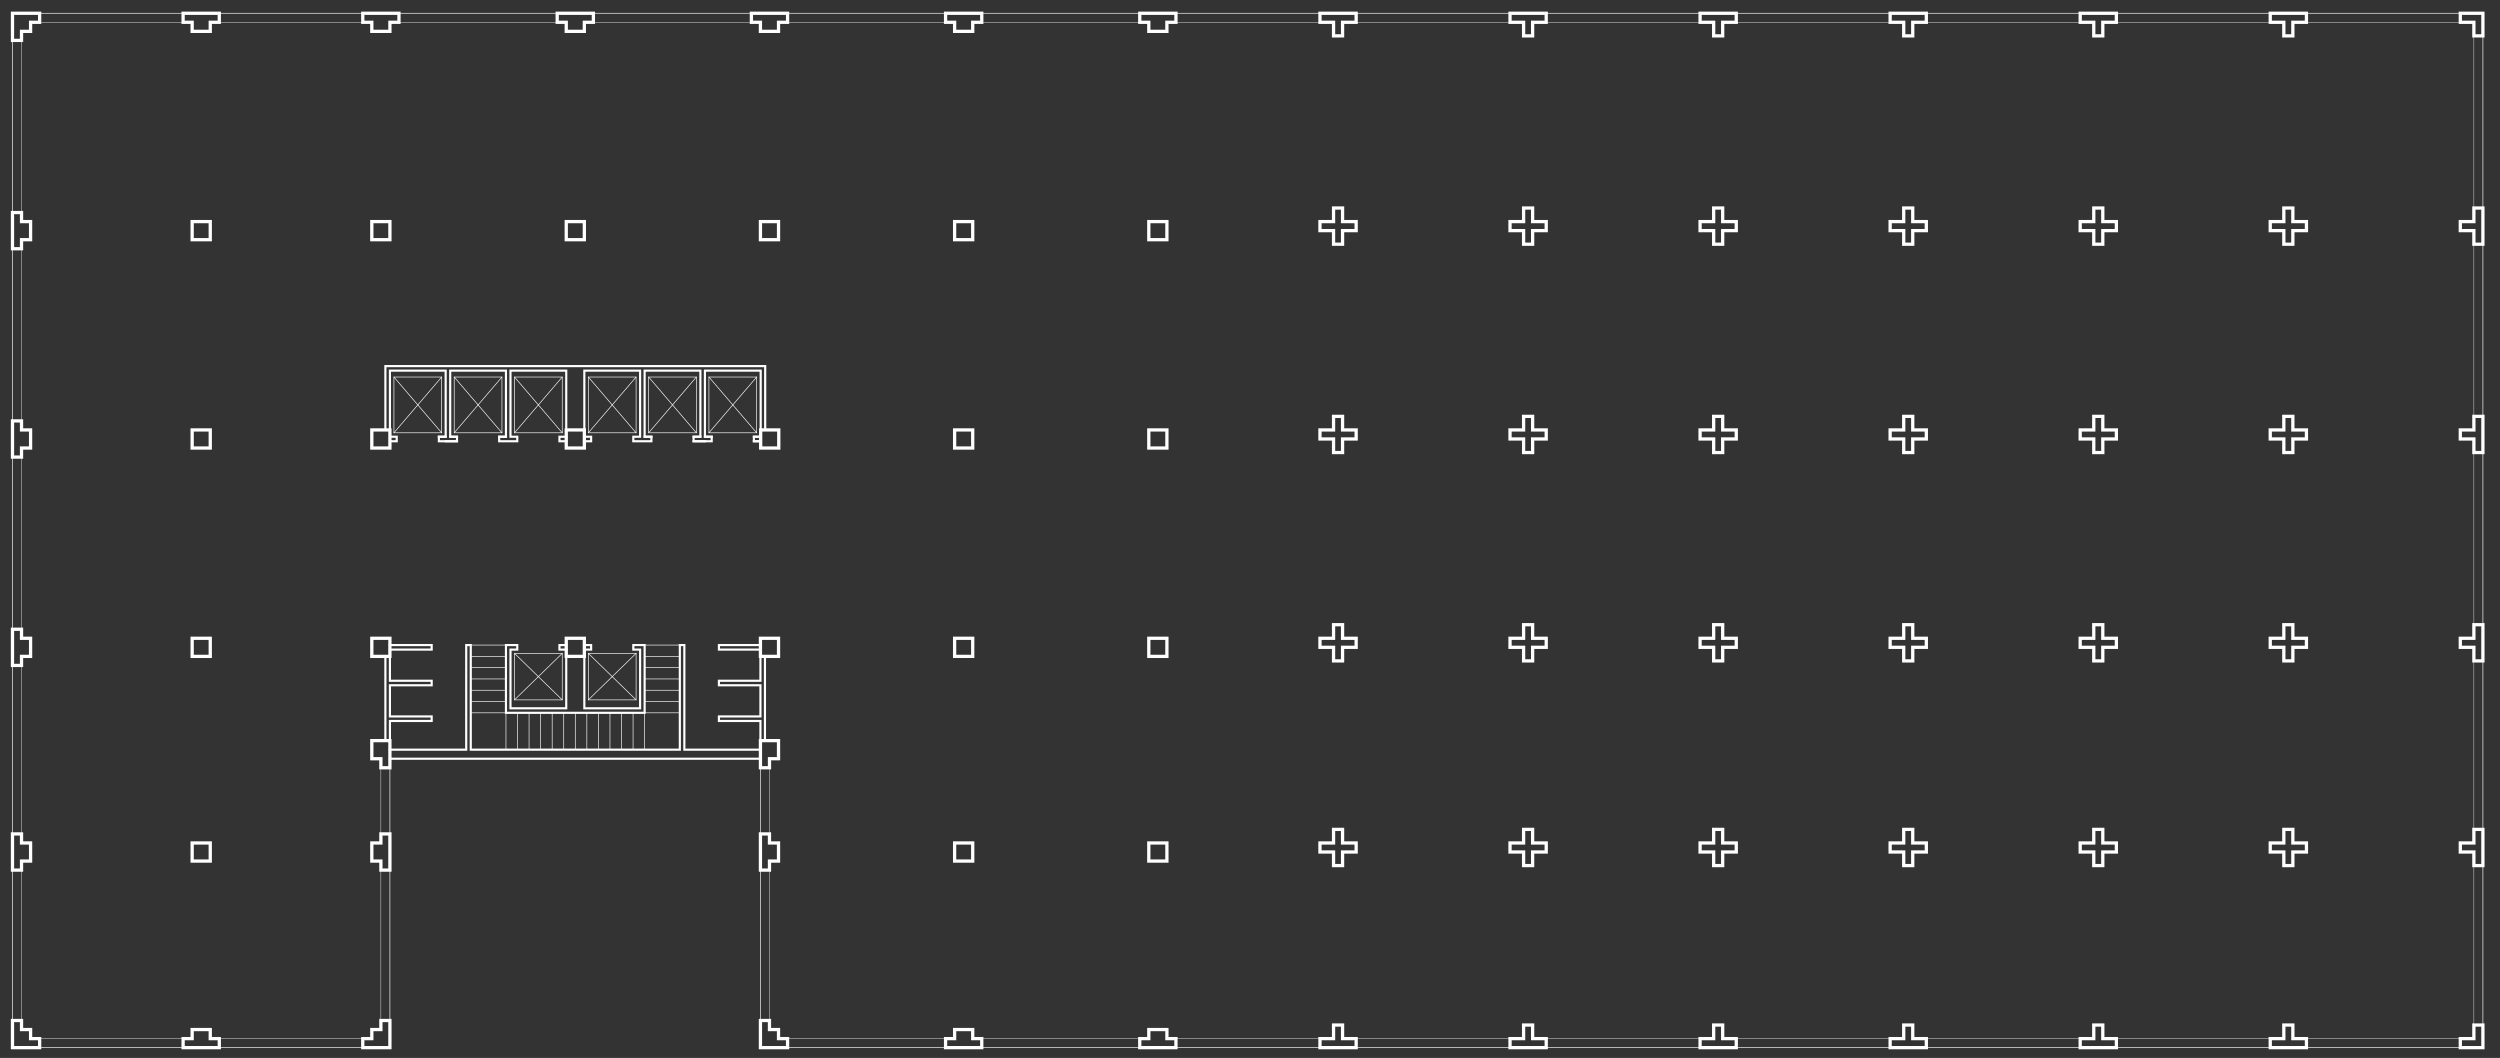 <?xml version="1.0" encoding="utf-8"?>
<!-- Generator: Adobe Illustrator 22.0.1, SVG Export Plug-In . SVG Version: 6.00 Build 0)  -->
<svg version="1.1" id="Calque_1" xmlns="http://www.w3.org/2000/svg" xmlns:xlink="http://www.w3.org/1999/xlink" x="0px" y="0px"
	 width="313.283px" height="132.573px" viewBox="0 0 313.283 132.573" enable-background="new 0 0 313.283 132.573"
	 xml:space="preserve">
<rect x="0" y="0" width="313.283" height="132.573" fill="#333333" stroke="none"/>
<g id="Calque_1_1_" display="none">
	<rect x="-5354.958" y="-4014.167" display="inline" width="14640" height="9504"/>
</g>
<g id="INFOS_x24_A4" display="none">
	<g id="POLYLINE_3807_" display="inline">
		<rect x="-139.776" y="-366.182" fill="none" width="595.276" height="841.89"/>
	</g>
</g>
<g id="PLAN_x24_FOND">
</g>
<g id="PLAN_x24_POINTILLE">
</g>
<g id="PLAN_x24_VITRAGE">
	<g id="POLYLINE_5186_">
		
			<line fill="none" stroke="#FFFFFF" stroke-width="0.05" stroke-linecap="square" stroke-miterlimit="10" x1="2.697" y1="26.636" x2="2.697" y2="5.063"/>
	</g>
	<g id="POLYLINE_5185_">
		
			<line fill="none" stroke="#FFFFFF" stroke-width="0.05" stroke-linecap="square" stroke-miterlimit="10" x1="2.697" y1="52.744" x2="2.697" y2="31.171"/>
	</g>
	<g id="POLYLINE_5184_">
		
			<line fill="none" stroke="#FFFFFF" stroke-width="0.05" stroke-linecap="square" stroke-miterlimit="10" x1="2.697" y1="78.852" x2="2.697" y2="57.279"/>
	</g>
	<g id="POLYLINE_5183_">
		
			<line fill="none" stroke="#FFFFFF" stroke-width="0.05" stroke-linecap="square" stroke-miterlimit="10" x1="2.697" y1="104.501" x2="2.697" y2="83.387"/>
	</g>
	<g id="POLYLINE_5182_">
		
			<line fill="none" stroke="#FFFFFF" stroke-width="0.05" stroke-linecap="square" stroke-miterlimit="10" x1="2.697" y1="127.883" x2="2.697" y2="109.036"/>
	</g>
	<g id="POLYLINE_5181_">
		
			<line fill="none" stroke="#FFFFFF" stroke-width="0.05" stroke-linecap="square" stroke-miterlimit="10" x1="22.946" y1="2.793" x2="4.967" y2="2.793"/>
	</g>
	<g id="POLYLINE_5180_">
		
			<line fill="none" stroke="#FFFFFF" stroke-width="0.05" stroke-linecap="square" stroke-miterlimit="10" x1="45.46" y1="2.793" x2="27.481" y2="2.793"/>
	</g>
	<g id="POLYLINE_5179_">
		
			<line fill="none" stroke="#FFFFFF" stroke-width="0.05" stroke-linecap="square" stroke-miterlimit="10" x1="69.824" y1="2.793" x2="49.995" y2="2.793"/>
	</g>
	<g id="POLYLINE_5178_">
		
			<line fill="none" stroke="#FFFFFF" stroke-width="0.05" stroke-linecap="square" stroke-miterlimit="10" x1="94.188" y1="2.793" x2="74.359" y2="2.793"/>
	</g>
	<g id="POLYLINE_5177_">
		
			<line fill="none" stroke="#FFFFFF" stroke-width="0.05" stroke-linecap="square" stroke-miterlimit="10" x1="118.522" y1="2.793" x2="98.693" y2="2.793"/>
	</g>
	<g id="POLYLINE_5176_">
		
			<line fill="none" stroke="#FFFFFF" stroke-width="0.05" stroke-linecap="square" stroke-miterlimit="10" x1="142.856" y1="2.793" x2="123.028" y2="2.793"/>
	</g>
	<g id="POLYLINE_5175_">
		
			<line fill="none" stroke="#FFFFFF" stroke-width="0.05" stroke-linecap="square" stroke-miterlimit="10" x1="165.409" y1="2.793" x2="147.362" y2="2.793"/>
	</g>
	<g id="POLYLINE_5174_">
		
			<line fill="none" stroke="#FFFFFF" stroke-width="0.05" stroke-linecap="square" stroke-miterlimit="10" x1="189.225" y1="2.793" x2="169.944" y2="2.793"/>
	</g>
	<g id="POLYLINE_5173_">
		
			<line fill="none" stroke="#FFFFFF" stroke-width="0.05" stroke-linecap="square" stroke-miterlimit="10" x1="213.042" y1="2.793" x2="193.761" y2="2.793"/>
	</g>
	<g id="POLYLINE_5172_">
		
			<line fill="none" stroke="#FFFFFF" stroke-width="0.05" stroke-linecap="square" stroke-miterlimit="10" x1="236.858" y1="2.793" x2="217.577" y2="2.793"/>
	</g>
	<g id="POLYLINE_5171_">
		
			<line fill="none" stroke="#FFFFFF" stroke-width="0.05" stroke-linecap="square" stroke-miterlimit="10" x1="260.675" y1="2.793" x2="241.394" y2="2.793"/>
	</g>
	<g id="POLYLINE_5170_">
		
			<line fill="none" stroke="#FFFFFF" stroke-width="0.05" stroke-linecap="square" stroke-miterlimit="10" x1="284.491" y1="2.793" x2="265.21" y2="2.793"/>
	</g>
	<g id="POLYLINE_5169_">
		
			<line fill="none" stroke="#FFFFFF" stroke-width="0.05" stroke-linecap="square" stroke-miterlimit="10" x1="308.308" y1="2.793" x2="289.027" y2="2.793"/>
	</g>
	<g id="POLYLINE_5168_">
		
			<line fill="none" stroke="#FFFFFF" stroke-width="0.05" stroke-linecap="square" stroke-miterlimit="10" x1="310.009" y1="26.068" x2="310.009" y2="4.495"/>
	</g>
	<g id="POLYLINE_5167_">
		
			<line fill="none" stroke="#FFFFFF" stroke-width="0.05" stroke-linecap="square" stroke-miterlimit="10" x1="310.009" y1="52.176" x2="310.009" y2="30.603"/>
	</g>
	<g id="POLYLINE_5166_">
		
			<line fill="none" stroke="#FFFFFF" stroke-width="0.05" stroke-linecap="square" stroke-miterlimit="10" x1="310.009" y1="78.284" x2="310.009" y2="56.711"/>
	</g>
	<g id="POLYLINE_5165_">
		
			<line fill="none" stroke="#FFFFFF" stroke-width="0.05" stroke-linecap="square" stroke-miterlimit="10" x1="310.009" y1="103.933" x2="310.009" y2="82.819"/>
	</g>
	<g id="POLYLINE_5164_">
		
			<line fill="none" stroke="#FFFFFF" stroke-width="0.05" stroke-linecap="square" stroke-miterlimit="10" x1="310.009" y1="108.469" x2="310.009" y2="128.451"/>
	</g>
	<g id="POLYLINE_5163_">
		
			<line fill="none" stroke="#FFFFFF" stroke-width="0.05" stroke-linecap="square" stroke-miterlimit="10" x1="308.308" y1="130.153" x2="289.027" y2="130.153"/>
	</g>
	<g id="POLYLINE_5162_">
		
			<line fill="none" stroke="#FFFFFF" stroke-width="0.05" stroke-linecap="square" stroke-miterlimit="10" x1="284.491" y1="130.153" x2="265.21" y2="130.153"/>
	</g>
	<g id="POLYLINE_5161_">
		
			<line fill="none" stroke="#FFFFFF" stroke-width="0.05" stroke-linecap="square" stroke-miterlimit="10" x1="260.675" y1="130.153" x2="241.394" y2="130.153"/>
	</g>
	<g id="POLYLINE_5160_">
		
			<line fill="none" stroke="#FFFFFF" stroke-width="0.05" stroke-linecap="square" stroke-miterlimit="10" x1="236.858" y1="130.153" x2="217.577" y2="130.153"/>
	</g>
	<g id="POLYLINE_5159_">
		
			<line fill="none" stroke="#FFFFFF" stroke-width="0.05" stroke-linecap="square" stroke-miterlimit="10" x1="213.042" y1="130.153" x2="193.761" y2="130.153"/>
	</g>
	<g id="POLYLINE_5158_">
		
			<line fill="none" stroke="#FFFFFF" stroke-width="0.05" stroke-linecap="square" stroke-miterlimit="10" x1="189.225" y1="130.153" x2="169.944" y2="130.153"/>
	</g>
	<g id="POLYLINE_5157_">
		
			<line fill="none" stroke="#FFFFFF" stroke-width="0.05" stroke-linecap="square" stroke-miterlimit="10" x1="165.409" y1="130.153" x2="147.362" y2="130.153"/>
	</g>
	<g id="POLYLINE_5156_">
		
			<line fill="none" stroke="#FFFFFF" stroke-width="0.05" stroke-linecap="square" stroke-miterlimit="10" x1="142.826" y1="130.153" x2="123.028" y2="130.153"/>
	</g>
	<g id="POLYLINE_5155_">
		
			<line fill="none" stroke="#FFFFFF" stroke-width="0.05" stroke-linecap="square" stroke-miterlimit="10" x1="118.492" y1="130.153" x2="98.693" y2="130.153"/>
	</g>
	<g id="POLYLINE_5154_">
		
			<line fill="none" stroke="#FFFFFF" stroke-width="0.05" stroke-linecap="square" stroke-miterlimit="10" x1="45.46" y1="130.153" x2="27.481" y2="130.153"/>
	</g>
	<g id="POLYLINE_5153_">
		
			<line fill="none" stroke="#FFFFFF" stroke-width="0.05" stroke-linecap="square" stroke-miterlimit="10" x1="22.946" y1="130.153" x2="4.967" y2="130.153"/>
	</g>
	<g id="POLYLINE_5152_">
		
			<line fill="none" stroke="#FFFFFF" stroke-width="0.05" stroke-linecap="square" stroke-miterlimit="10" x1="47.729" y1="127.883" x2="47.729" y2="109.036"/>
	</g>
	<g id="POLYLINE_5151_">
		
			<line fill="none" stroke="#FFFFFF" stroke-width="0.05" stroke-linecap="square" stroke-miterlimit="10" x1="96.424" y1="127.883" x2="96.424" y2="109.036"/>
	</g>
	<g id="POLYLINE_5150_">
		
			<line fill="none" stroke="#FFFFFF" stroke-width="0.05" stroke-linecap="square" stroke-miterlimit="10" x1="96.424" y1="104.501" x2="96.426" y2="96.212"/>
	</g>
	<g id="POLYLINE_5149_">
		
			<line fill="none" stroke="#FFFFFF" stroke-width="0.05" stroke-linecap="square" stroke-miterlimit="10" x1="47.729" y1="104.501" x2="47.729" y2="96.212"/>
	</g>
</g>
<g id="PLAN_x24_MOBILIER">
</g>
<g id="PLAN_x24_DETAIL">
	<g id="POLYLINE_4954_">
		
			<line fill="none" stroke="#FFFFFF" stroke-width="0.08" stroke-linecap="square" stroke-miterlimit="10" x1="58.991" y1="89.326" x2="63.403" y2="89.326"/>
	</g>
	<g id="POLYLINE_4953_">
		
			<line fill="none" stroke="#FFFFFF" stroke-width="0.08" stroke-linecap="square" stroke-miterlimit="10" x1="63.403" y1="89.326" x2="63.403" y2="93.944"/>
	</g>
	<g id="POLYLINE_4952_">
		
			<line fill="none" stroke="#FFFFFF" stroke-width="0.08" stroke-linecap="square" stroke-miterlimit="10" x1="85.192" y1="89.326" x2="80.78" y2="89.326"/>
	</g>
	<g id="POLYLINE_4951_">
		
			<line fill="none" stroke="#FFFFFF" stroke-width="0.08" stroke-linecap="square" stroke-miterlimit="10" x1="80.78" y1="89.326" x2="80.78" y2="93.944"/>
	</g>
	<g id="POLYLINE_4950_">
		
			<line fill="none" stroke="#FFFFFF" stroke-width="0.08" stroke-linecap="square" stroke-miterlimit="10" x1="64.851" y1="89.326" x2="64.851" y2="93.944"/>
	</g>
	<g id="POLYLINE_4949_">
		
			<line fill="none" stroke="#FFFFFF" stroke-width="0.08" stroke-linecap="square" stroke-miterlimit="10" x1="66.299" y1="89.326" x2="66.299" y2="93.944"/>
	</g>
	<g id="POLYLINE_4948_">
		
			<line fill="none" stroke="#FFFFFF" stroke-width="0.08" stroke-linecap="square" stroke-miterlimit="10" x1="67.747" y1="89.326" x2="67.747" y2="93.944"/>
	</g>
	<g id="POLYLINE_4947_">
		
			<line fill="none" stroke="#FFFFFF" stroke-width="0.08" stroke-linecap="square" stroke-miterlimit="10" x1="69.195" y1="89.326" x2="69.195" y2="93.944"/>
	</g>
	<g id="POLYLINE_4946_">
		
			<line fill="none" stroke="#FFFFFF" stroke-width="0.08" stroke-linecap="square" stroke-miterlimit="10" x1="70.643" y1="89.326" x2="70.643" y2="93.944"/>
	</g>
	<g id="POLYLINE_4945_">
		
			<line fill="none" stroke="#FFFFFF" stroke-width="0.08" stroke-linecap="square" stroke-miterlimit="10" x1="72.091" y1="89.326" x2="72.091" y2="93.944"/>
	</g>
	<g id="POLYLINE_4944_">
		
			<line fill="none" stroke="#FFFFFF" stroke-width="0.08" stroke-linecap="square" stroke-miterlimit="10" x1="73.539" y1="89.326" x2="73.539" y2="93.944"/>
	</g>
	<g id="POLYLINE_4943_">
		
			<line fill="none" stroke="#FFFFFF" stroke-width="0.08" stroke-linecap="square" stroke-miterlimit="10" x1="74.988" y1="89.326" x2="74.988" y2="93.944"/>
	</g>
	<g id="POLYLINE_4942_">
		
			<line fill="none" stroke="#FFFFFF" stroke-width="0.08" stroke-linecap="square" stroke-miterlimit="10" x1="76.436" y1="89.326" x2="76.436" y2="93.944"/>
	</g>
	<g id="POLYLINE_4941_">
		
			<line fill="none" stroke="#FFFFFF" stroke-width="0.08" stroke-linecap="square" stroke-miterlimit="10" x1="77.884" y1="89.326" x2="77.884" y2="93.944"/>
	</g>
	<g id="POLYLINE_4940_">
		
			<line fill="none" stroke="#FFFFFF" stroke-width="0.08" stroke-linecap="square" stroke-miterlimit="10" x1="79.332" y1="89.326" x2="79.332" y2="93.944"/>
	</g>
	<g id="POLYLINE_4939_">
		
			<line fill="none" stroke="#FFFFFF" stroke-width="0.08" stroke-linecap="square" stroke-miterlimit="10" x1="85.192" y1="80.836" x2="80.78" y2="80.836"/>
	</g>
	<g id="POLYLINE_4938_">
		
			<line fill="none" stroke="#FFFFFF" stroke-width="0.08" stroke-linecap="square" stroke-miterlimit="10" x1="63.403" y1="80.836" x2="58.991" y2="80.836"/>
	</g>
	<g id="POLYLINE_4937_">
		
			<line fill="none" stroke="#FFFFFF" stroke-width="0.08" stroke-linecap="square" stroke-miterlimit="10" x1="1.565" y1="5.063" x2="1.565" y2="26.636"/>
	</g>
	<g id="POLYLINE_4936_">
		
			<line fill="none" stroke="#FFFFFF" stroke-width="0.08" stroke-linecap="square" stroke-miterlimit="10" x1="1.565" y1="31.171" x2="1.565" y2="52.744"/>
	</g>
	<g id="POLYLINE_4935_">
		
			<line fill="none" stroke="#FFFFFF" stroke-width="0.08" stroke-linecap="square" stroke-miterlimit="10" x1="1.565" y1="57.279" x2="1.565" y2="78.852"/>
	</g>
	<g id="POLYLINE_4934_">
		
			<line fill="none" stroke="#FFFFFF" stroke-width="0.08" stroke-linecap="square" stroke-miterlimit="10" x1="1.565" y1="83.387" x2="1.565" y2="104.501"/>
	</g>
	<g id="POLYLINE_4933_">
		
			<line fill="none" stroke="#FFFFFF" stroke-width="0.08" stroke-linecap="square" stroke-miterlimit="10" x1="1.565" y1="109.036" x2="1.565" y2="127.883"/>
	</g>
	<g id="POLYLINE_4932_">
		
			<line fill="none" stroke="#FFFFFF" stroke-width="0.08" stroke-linecap="square" stroke-miterlimit="10" x1="4.967" y1="1.662" x2="22.946" y2="1.662"/>
	</g>
	<g id="POLYLINE_4931_">
		
			<line fill="none" stroke="#FFFFFF" stroke-width="0.08" stroke-linecap="square" stroke-miterlimit="10" x1="27.481" y1="1.662" x2="45.46" y2="1.662"/>
	</g>
	<g id="POLYLINE_4930_">
		
			<line fill="none" stroke="#FFFFFF" stroke-width="0.08" stroke-linecap="square" stroke-miterlimit="10" x1="49.995" y1="1.662" x2="69.824" y2="1.662"/>
	</g>
	<g id="POLYLINE_4929_">
		
			<line fill="none" stroke="#FFFFFF" stroke-width="0.08" stroke-linecap="square" stroke-miterlimit="10" x1="74.359" y1="1.662" x2="94.188" y2="1.662"/>
	</g>
	<g id="POLYLINE_4928_">
		
			<line fill="none" stroke="#FFFFFF" stroke-width="0.08" stroke-linecap="square" stroke-miterlimit="10" x1="98.693" y1="1.662" x2="118.522" y2="1.662"/>
	</g>
	<g id="POLYLINE_4927_">
		
			<line fill="none" stroke="#FFFFFF" stroke-width="0.08" stroke-linecap="square" stroke-miterlimit="10" x1="123.028" y1="1.662" x2="142.856" y2="1.662"/>
	</g>
	<g id="POLYLINE_4926_">
		
			<line fill="none" stroke="#FFFFFF" stroke-width="0.08" stroke-linecap="square" stroke-miterlimit="10" x1="165.409" y1="1.662" x2="147.362" y2="1.662"/>
	</g>
	<g id="POLYLINE_4925_">
		
			<line fill="none" stroke="#FFFFFF" stroke-width="0.08" stroke-linecap="square" stroke-miterlimit="10" x1="189.225" y1="1.662" x2="169.944" y2="1.662"/>
	</g>
	<g id="POLYLINE_4924_">
		
			<line fill="none" stroke="#FFFFFF" stroke-width="0.08" stroke-linecap="square" stroke-miterlimit="10" x1="213.042" y1="1.662" x2="193.761" y2="1.662"/>
	</g>
	<g id="POLYLINE_4923_">
		
			<line fill="none" stroke="#FFFFFF" stroke-width="0.08" stroke-linecap="square" stroke-miterlimit="10" x1="236.858" y1="1.662" x2="217.577" y2="1.662"/>
	</g>
	<g id="POLYLINE_4922_">
		
			<line fill="none" stroke="#FFFFFF" stroke-width="0.08" stroke-linecap="square" stroke-miterlimit="10" x1="260.675" y1="1.662" x2="241.394" y2="1.662"/>
	</g>
	<g id="POLYLINE_4921_">
		
			<line fill="none" stroke="#FFFFFF" stroke-width="0.08" stroke-linecap="square" stroke-miterlimit="10" x1="284.491" y1="1.662" x2="265.21" y2="1.662"/>
	</g>
	<g id="POLYLINE_4920_">
		
			<line fill="none" stroke="#FFFFFF" stroke-width="0.08" stroke-linecap="square" stroke-miterlimit="10" x1="308.308" y1="1.662" x2="289.027" y2="1.662"/>
	</g>
	<g id="POLYLINE_4919_">
		
			<line fill="none" stroke="#FFFFFF" stroke-width="0.08" stroke-linecap="square" stroke-miterlimit="10" x1="311.141" y1="4.495" x2="311.141" y2="26.068"/>
	</g>
	<g id="POLYLINE_4918_">
		
			<line fill="none" stroke="#FFFFFF" stroke-width="0.08" stroke-linecap="square" stroke-miterlimit="10" x1="311.141" y1="30.603" x2="311.141" y2="52.176"/>
	</g>
	<g id="POLYLINE_4917_">
		
			<line fill="none" stroke="#FFFFFF" stroke-width="0.08" stroke-linecap="square" stroke-miterlimit="10" x1="311.141" y1="56.711" x2="311.141" y2="78.284"/>
	</g>
	<g id="POLYLINE_4916_">
		
			<line fill="none" stroke="#FFFFFF" stroke-width="0.08" stroke-linecap="square" stroke-miterlimit="10" x1="311.141" y1="82.819" x2="311.141" y2="103.933"/>
	</g>
	<g id="POLYLINE_4915_">
		
			<line fill="none" stroke="#FFFFFF" stroke-width="0.08" stroke-linecap="square" stroke-miterlimit="10" x1="311.141" y1="128.451" x2="311.141" y2="108.469"/>
	</g>
	<g id="POLYLINE_4914_">
		
			<line fill="none" stroke="#FFFFFF" stroke-width="0.08" stroke-linecap="square" stroke-miterlimit="10" x1="308.308" y1="131.284" x2="289.027" y2="131.284"/>
	</g>
	<g id="POLYLINE_4913_">
		
			<line fill="none" stroke="#FFFFFF" stroke-width="0.08" stroke-linecap="square" stroke-miterlimit="10" x1="284.491" y1="131.284" x2="265.21" y2="131.284"/>
	</g>
	<g id="POLYLINE_4912_">
		
			<line fill="none" stroke="#FFFFFF" stroke-width="0.08" stroke-linecap="square" stroke-miterlimit="10" x1="260.675" y1="131.284" x2="241.394" y2="131.284"/>
	</g>
	<g id="POLYLINE_4911_">
		
			<line fill="none" stroke="#FFFFFF" stroke-width="0.08" stroke-linecap="square" stroke-miterlimit="10" x1="236.858" y1="131.284" x2="217.577" y2="131.284"/>
	</g>
	<g id="POLYLINE_4910_">
		
			<line fill="none" stroke="#FFFFFF" stroke-width="0.08" stroke-linecap="square" stroke-miterlimit="10" x1="213.042" y1="131.284" x2="193.761" y2="131.284"/>
	</g>
	<g id="POLYLINE_4909_">
		
			<line fill="none" stroke="#FFFFFF" stroke-width="0.08" stroke-linecap="square" stroke-miterlimit="10" x1="189.225" y1="131.284" x2="169.944" y2="131.284"/>
	</g>
	<g id="POLYLINE_4908_">
		
			<line fill="none" stroke="#FFFFFF" stroke-width="0.08" stroke-linecap="square" stroke-miterlimit="10" x1="165.409" y1="131.284" x2="147.362" y2="131.284"/>
	</g>
	<g id="POLYLINE_4907_">
		
			<line fill="none" stroke="#FFFFFF" stroke-width="0.08" stroke-linecap="square" stroke-miterlimit="10" x1="142.826" y1="131.284" x2="123.028" y2="131.284"/>
	</g>
	<g id="POLYLINE_4906_">
		
			<line fill="none" stroke="#FFFFFF" stroke-width="0.08" stroke-linecap="square" stroke-miterlimit="10" x1="118.492" y1="131.284" x2="98.693" y2="131.284"/>
	</g>
	<g id="POLYLINE_4905_">
		
			<line fill="none" stroke="#FFFFFF" stroke-width="0.08" stroke-linecap="square" stroke-miterlimit="10" x1="45.46" y1="131.284" x2="27.481" y2="131.284"/>
	</g>
	<g id="POLYLINE_4904_">
		
			<line fill="none" stroke="#FFFFFF" stroke-width="0.08" stroke-linecap="square" stroke-miterlimit="10" x1="22.946" y1="131.284" x2="4.967" y2="131.284"/>
	</g>
	<g id="POLYLINE_4903_">
		
			<line fill="none" stroke="#FFFFFF" stroke-width="0.08" stroke-linecap="square" stroke-miterlimit="10" x1="48.861" y1="109.036" x2="48.861" y2="127.883"/>
	</g>
	<g id="POLYLINE_4902_">
		
			<line fill="none" stroke="#FFFFFF" stroke-width="0.08" stroke-linecap="square" stroke-miterlimit="10" x1="95.292" y1="109.036" x2="95.292" y2="127.883"/>
	</g>
	<g id="POLYLINE_4901_">
		
			<line fill="none" stroke="#FFFFFF" stroke-width="0.08" stroke-linecap="square" stroke-miterlimit="10" x1="95.294" y1="96.212" x2="95.292" y2="104.501"/>
	</g>
	<g id="POLYLINE_4900_">
		
			<line fill="none" stroke="#FFFFFF" stroke-width="0.08" stroke-linecap="square" stroke-miterlimit="10" x1="48.861" y1="96.212" x2="48.861" y2="104.501"/>
	</g>
	<g id="LINE_618_">
		
			<line fill="none" stroke="#FFFFFF" stroke-width="0.08" stroke-linecap="square" stroke-miterlimit="10" x1="63.403" y1="82.251" x2="58.991" y2="82.251"/>
	</g>
	<g id="LINE_617_">
		
			<line fill="none" stroke="#FFFFFF" stroke-width="0.08" stroke-linecap="square" stroke-miterlimit="10" x1="63.403" y1="83.666" x2="58.991" y2="83.666"/>
	</g>
	<g id="LINE_616_">
		
			<line fill="none" stroke="#FFFFFF" stroke-width="0.08" stroke-linecap="square" stroke-miterlimit="10" x1="63.403" y1="85.081" x2="58.991" y2="85.081"/>
	</g>
	<g id="LINE_615_">
		
			<line fill="none" stroke="#FFFFFF" stroke-width="0.08" stroke-linecap="square" stroke-miterlimit="10" x1="63.403" y1="86.496" x2="58.991" y2="86.496"/>
	</g>
	<g id="LINE_516_">
		
			<line fill="none" stroke="#FFFFFF" stroke-width="0.08" stroke-linecap="square" stroke-miterlimit="10" x1="63.403" y1="87.911" x2="58.991" y2="87.911"/>
	</g>
	<g id="LINE_242_">
		
			<line fill="none" stroke="#FFFFFF" stroke-width="0.08" stroke-linecap="square" stroke-miterlimit="10" x1="85.192" y1="87.911" x2="80.78" y2="87.911"/>
	</g>
	<g id="LINE_113_">
		
			<line fill="none" stroke="#FFFFFF" stroke-width="0.08" stroke-linecap="square" stroke-miterlimit="10" x1="85.192" y1="86.496" x2="80.78" y2="86.496"/>
	</g>
	<g id="LINE_112_">
		
			<line fill="none" stroke="#FFFFFF" stroke-width="0.08" stroke-linecap="square" stroke-miterlimit="10" x1="85.192" y1="85.081" x2="80.78" y2="85.081"/>
	</g>
	<g id="LINE_111_">
		
			<line fill="none" stroke="#FFFFFF" stroke-width="0.08" stroke-linecap="square" stroke-miterlimit="10" x1="85.192" y1="83.666" x2="80.78" y2="83.666"/>
	</g>
	<g id="LINE_110_">
		
			<line fill="none" stroke="#FFFFFF" stroke-width="0.08" stroke-linecap="square" stroke-miterlimit="10" x1="85.192" y1="82.251" x2="80.78" y2="82.251"/>
	</g>
	<g id="POLYLINE_4899_">
		
			<rect x="81.283" y="47.247" fill="none" stroke="#FFFFFF" stroke-width="0.08" stroke-linecap="square" stroke-miterlimit="10" width="5.982" height="6.988"/>
	</g>
	<g id="POLYLINE_4898_">
		
			<line fill="none" stroke="#FFFFFF" stroke-width="0.08" stroke-linecap="square" stroke-miterlimit="10" x1="81.283" y1="47.247" x2="87.264" y2="54.235"/>
	</g>
	<g id="POLYLINE_4897_">
		
			<line fill="none" stroke="#FFFFFF" stroke-width="0.08" stroke-linecap="square" stroke-miterlimit="10" x1="87.264" y1="47.247" x2="81.283" y2="54.235"/>
	</g>
	<g id="POLYLINE_4896_">
		
			<line fill="none" stroke="#FFFFFF" stroke-width="0.08" stroke-linecap="square" stroke-miterlimit="10" x1="94.819" y1="47.247" x2="88.837" y2="54.235"/>
	</g>
	<g id="POLYLINE_4895_">
		
			<line fill="none" stroke="#FFFFFF" stroke-width="0.08" stroke-linecap="square" stroke-miterlimit="10" x1="88.837" y1="47.247" x2="94.819" y2="54.235"/>
	</g>
	<g id="POLYLINE_4894_">
		
			<rect x="88.837" y="47.247" fill="none" stroke="#FFFFFF" stroke-width="0.08" stroke-linecap="square" stroke-miterlimit="10" width="5.982" height="6.988"/>
	</g>
	<g id="POLYLINE_4893_">
		
			<line fill="none" stroke="#FFFFFF" stroke-width="0.08" stroke-linecap="square" stroke-miterlimit="10" x1="79.71" y1="47.247" x2="73.728" y2="54.235"/>
	</g>
	<g id="POLYLINE_4892_">
		
			<line fill="none" stroke="#FFFFFF" stroke-width="0.08" stroke-linecap="square" stroke-miterlimit="10" x1="73.728" y1="47.247" x2="79.71" y2="54.235"/>
	</g>
	<g id="POLYLINE_4891_">
		
			<rect x="73.728" y="47.247" fill="none" stroke="#FFFFFF" stroke-width="0.08" stroke-linecap="square" stroke-miterlimit="10" width="5.982" height="6.988"/>
	</g>
	<g id="POLYLINE_4890_">
		
			<line fill="none" stroke="#FFFFFF" stroke-width="0.08" stroke-linecap="square" stroke-miterlimit="10" x1="70.455" y1="47.247" x2="64.473" y2="54.235"/>
	</g>
	<g id="POLYLINE_4889_">
		
			<line fill="none" stroke="#FFFFFF" stroke-width="0.08" stroke-linecap="square" stroke-miterlimit="10" x1="64.473" y1="47.247" x2="70.455" y2="54.235"/>
	</g>
	<g id="POLYLINE_4888_">
		
			<rect x="64.473" y="47.247" fill="none" stroke="#FFFFFF" stroke-width="0.08" stroke-linecap="square" stroke-miterlimit="10" width="5.982" height="6.988"/>
	</g>
	<g id="POLYLINE_4887_">
		
			<line fill="none" stroke="#FFFFFF" stroke-width="0.08" stroke-linecap="square" stroke-miterlimit="10" x1="62.9" y1="47.247" x2="56.918" y2="54.235"/>
	</g>
	<g id="POLYLINE_4886_">
		
			<line fill="none" stroke="#FFFFFF" stroke-width="0.08" stroke-linecap="square" stroke-miterlimit="10" x1="56.918" y1="47.247" x2="62.9" y2="54.235"/>
	</g>
	<g id="POLYLINE_4885_">
		
			<rect x="56.918" y="47.247" fill="none" stroke="#FFFFFF" stroke-width="0.08" stroke-linecap="square" stroke-miterlimit="10" width="5.982" height="6.988"/>
	</g>
	<g id="POLYLINE_4884_">
		
			<line fill="none" stroke="#FFFFFF" stroke-width="0.08" stroke-linecap="square" stroke-miterlimit="10" x1="55.346" y1="47.247" x2="49.364" y2="54.235"/>
	</g>
	<g id="POLYLINE_4883_">
		
			<line fill="none" stroke="#FFFFFF" stroke-width="0.08" stroke-linecap="square" stroke-miterlimit="10" x1="49.364" y1="47.247" x2="55.346" y2="54.235"/>
	</g>
	<g id="POLYLINE_4882_">
		
			<rect x="49.364" y="47.247" fill="none" stroke="#FFFFFF" stroke-width="0.08" stroke-linecap="square" stroke-miterlimit="10" width="5.982" height="6.988"/>
	</g>
	<g id="POLYLINE_4881_">
		
			<rect x="64.473" y="81.876" fill="none" stroke="#FFFFFF" stroke-width="0.08" stroke-linecap="square" stroke-miterlimit="10" width="5.982" height="5.828"/>
	</g>
	<g id="POLYLINE_4880_">
		
			<line fill="none" stroke="#FFFFFF" stroke-width="0.08" stroke-linecap="square" stroke-miterlimit="10" x1="64.473" y1="81.876" x2="70.455" y2="87.703"/>
	</g>
	<g id="POLYLINE_4879_">
		
			<line fill="none" stroke="#FFFFFF" stroke-width="0.08" stroke-linecap="square" stroke-miterlimit="10" x1="70.455" y1="81.876" x2="64.473" y2="87.703"/>
	</g>
	<g id="POLYLINE_4878_">
		
			<line fill="none" stroke="#FFFFFF" stroke-width="0.08" stroke-linecap="square" stroke-miterlimit="10" x1="79.71" y1="81.876" x2="73.728" y2="87.703"/>
	</g>
	<g id="POLYLINE_4877_">
		
			<line fill="none" stroke="#FFFFFF" stroke-width="0.08" stroke-linecap="square" stroke-miterlimit="10" x1="73.728" y1="81.876" x2="79.71" y2="87.703"/>
	</g>
	<g id="POLYLINE_4876_">
		
			<rect x="73.728" y="81.876" fill="none" stroke="#FFFFFF" stroke-width="0.08" stroke-linecap="square" stroke-miterlimit="10" width="5.982" height="5.828"/>
	</g>
</g>
<g id="PLAN_x24_CLOISON_TRANSLUCIDE">
</g>
<g id="PLAN_x24_CLOISON_1.3">
</g>
<g id="PLAN_x24_CLOISON_1.2">
</g>
<g id="PLAN_x24_CLOISON_1.1">
</g>
<g id="PLAN_x24_STRUCTURE_2.3">
	<g id="POLYLINE_4743_">
		
			<line fill="none" stroke="#FFFFFF" stroke-width="0.27" stroke-linecap="square" stroke-miterlimit="10" x1="94.471" y1="54.728" x2="95.322" y2="54.728"/>
	</g>
	<g id="POLYLINE_4742_">
		<polyline fill="none" stroke="#FFFFFF" stroke-width="0.27" stroke-linecap="square" stroke-miterlimit="10" points="
			95.322,54.728 94.471,54.728 94.471,55.295 95.322,55.295 		"/>
	</g>
	<g id="POLYLINE_4741_">
		
			<line fill="none" stroke="#FFFFFF" stroke-width="0.27" stroke-linecap="square" stroke-miterlimit="10" x1="95.322" y1="55.295" x2="94.471" y2="55.295"/>
	</g>
	<g id="POLYLINE_4740_">
		<polyline fill="none" stroke="#FFFFFF" stroke-width="0.27" stroke-linecap="square" stroke-miterlimit="10" points="
			95.292,80.836 90.09,80.836 90.09,81.403 95.292,81.403 		"/>
	</g>
	<g id="POLYLINE_4739_">
		<polyline fill="none" stroke="#FFFFFF" stroke-width="0.27" stroke-linecap="square" stroke-miterlimit="10" points="
			95.292,81.403 95.292,82.253 95.292,85.308 90.09,85.308 90.09,85.875 95.292,85.875 95.292,89.78 90.09,89.78 90.09,90.278 
			90.09,90.347 95.292,90.347 95.292,92.81 		"/>
	</g>
	<g id="POLYLINE_4738_">
		<polyline fill="none" stroke="#FFFFFF" stroke-width="0.27" stroke-linecap="square" stroke-miterlimit="10" points="
			95.292,92.81 95.292,93.944 85.759,93.944 85.759,80.836 85.192,80.836 85.192,93.944 58.991,93.944 58.991,80.836 58.424,80.836 
			58.424,93.944 48.861,93.944 		"/>
	</g>
	<g id="POLYLINE_4737_">
		<polyline fill="none" stroke="#FFFFFF" stroke-width="0.27" stroke-linecap="square" stroke-miterlimit="10" points="
			70.958,80.836 70.107,80.836 70.107,81.403 70.958,81.403 		"/>
	</g>
	<g id="POLYLINE_4736_">
		<polyline fill="none" stroke="#FFFFFF" stroke-width="0.27" stroke-linecap="square" stroke-miterlimit="10" points="
			70.958,81.403 70.958,82.253 70.958,83.103 70.958,88.759 63.97,88.759 63.97,81.403 64.82,81.403 64.82,80.836 63.97,80.836 
			63.403,80.836 63.403,89.326 80.78,89.326 80.78,80.836 80.213,80.836 79.362,80.836 79.362,81.403 80.213,81.403 80.213,88.759 
			73.225,88.759 73.225,83.103 73.225,82.253 		"/>
	</g>
	<g id="POLYLINE_4735_">
		<polyline fill="none" stroke="#FFFFFF" stroke-width="0.27" stroke-linecap="square" stroke-miterlimit="10" points="
			73.225,81.403 74.076,81.403 74.076,80.836 73.225,80.836 		"/>
	</g>
	<g id="POLYLINE_4734_">
		
			<line fill="none" stroke="#FFFFFF" stroke-width="0.27" stroke-linecap="square" stroke-miterlimit="10" x1="48.861" y1="95.078" x2="95.292" y2="95.078"/>
	</g>
	<g id="POLYLINE_4733_">
		
			<line fill="none" stroke="#FFFFFF" stroke-width="0.27" stroke-linecap="square" stroke-miterlimit="10" x1="48.294" y1="82.253" x2="48.294" y2="92.81"/>
	</g>
	<g id="POLYLINE_4732_">
		<polyline fill="none" stroke="#FFFFFF" stroke-width="0.27" stroke-linecap="square" stroke-miterlimit="10" points="
			48.861,92.81 48.861,90.347 54.093,90.347 54.093,89.78 48.861,89.78 48.861,85.875 54.093,85.875 54.093,85.308 48.861,85.308 
			48.861,82.253 		"/>
	</g>
	<g id="POLYLINE_4731_">
		
			<line fill="none" stroke="#FFFFFF" stroke-width="0.27" stroke-linecap="square" stroke-miterlimit="10" x1="95.859" y1="92.81" x2="95.859" y2="82.253"/>
	</g>
	<g id="POLYLINE_4730_">
		<polyline fill="none" stroke="#FFFFFF" stroke-width="0.27" stroke-linecap="square" stroke-miterlimit="10" points="
			48.861,81.403 54.093,81.403 54.093,80.836 48.861,80.836 		"/>
	</g>
	<g id="POLYLINE_4729_">
		<polyline fill="none" stroke="#FFFFFF" stroke-width="0.27" stroke-linecap="square" stroke-miterlimit="10" points="
			73.225,53.877 73.225,46.445 80.213,46.445 80.213,54.728 79.362,54.728 79.362,55.295 81.63,55.295 81.63,54.728 80.78,54.728 
			80.78,46.445 87.767,46.445 87.767,54.728 86.917,54.728 		"/>
	</g>
	<g id="POLYLINE_4728_">
		<polyline fill="none" stroke="#FFFFFF" stroke-width="0.27" stroke-linecap="square" stroke-miterlimit="10" points="
			63.403,54.728 62.553,54.728 62.553,55.295 64.82,55.295 64.82,54.728 63.97,54.728 63.97,46.445 70.958,46.445 70.958,53.877 		
			"/>
	</g>
	<g id="POLYLINE_4727_">
		<polyline fill="none" stroke="#FFFFFF" stroke-width="0.27" stroke-linecap="square" stroke-miterlimit="10" points="
			95.322,53.877 95.322,46.445 88.334,46.445 88.334,54.728 89.185,54.728 		"/>
	</g>
	<g id="POLYLINE_4726_">
		<polyline fill="none" stroke="#FFFFFF" stroke-width="0.27" stroke-linecap="square" stroke-miterlimit="10" points="
			95.889,53.877 95.889,45.878 72.091,45.878 48.294,45.878 48.294,53.877 		"/>
	</g>
	<g id="POLYLINE_4725_">
		<polyline fill="none" stroke="#FFFFFF" stroke-width="0.27" stroke-linecap="square" stroke-miterlimit="10" points="
			48.861,53.877 48.861,46.445 55.849,46.445 55.849,54.728 54.998,54.728 		"/>
	</g>
	<g id="POLYLINE_4724_">
		<polyline fill="none" stroke="#FFFFFF" stroke-width="0.27" stroke-linecap="square" stroke-miterlimit="10" points="
			88.334,54.728 89.185,54.728 89.185,55.295 86.917,55.295 86.917,54.728 87.767,54.728 		"/>
	</g>
	<g id="POLYLINE_4723_">
		
			<line fill="none" stroke="#FFFFFF" stroke-width="0.27" stroke-linecap="square" stroke-miterlimit="10" x1="86.917" y1="55.295" x2="88.334" y2="55.295"/>
	</g>
	<g id="POLYLINE_4722_">
		<polyline fill="none" stroke="#FFFFFF" stroke-width="0.27" stroke-linecap="square" stroke-miterlimit="10" points="
			57.266,54.728 56.416,54.728 56.416,46.445 63.403,46.445 63.403,54.728 62.553,54.728 		"/>
	</g>
	<g id="POLYLINE_4721_">
		<polyline fill="none" stroke="#FFFFFF" stroke-width="0.27" stroke-linecap="square" stroke-miterlimit="10" points="
			73.225,55.295 74.076,55.295 74.076,54.728 73.225,54.728 		"/>
	</g>
	<g id="POLYLINE_4720_">
		<polyline fill="none" stroke="#FFFFFF" stroke-width="0.27" stroke-linecap="square" stroke-miterlimit="10" points="
			70.958,54.728 70.107,54.728 70.107,55.295 70.958,55.295 		"/>
	</g>
	<g id="POLYLINE_4719_">
		
			<line fill="none" stroke="#FFFFFF" stroke-width="0.27" stroke-linecap="square" stroke-miterlimit="10" x1="80.78" y1="54.728" x2="81.63" y2="54.728"/>
	</g>
	<g id="POLYLINE_4718_">
		
			<line fill="none" stroke="#FFFFFF" stroke-width="0.27" stroke-linecap="square" stroke-miterlimit="10" x1="57.266" y1="55.295" x2="55.849" y2="55.295"/>
	</g>
	<g id="POLYLINE_4717_">
		<polyline fill="none" stroke="#FFFFFF" stroke-width="0.27" stroke-linecap="square" stroke-miterlimit="10" points="
			55.849,54.728 54.998,54.728 54.998,55.295 57.266,55.295 57.266,54.728 56.416,54.728 		"/>
	</g>
	<g id="POLYLINE_4716_">
		<polyline fill="none" stroke="#FFFFFF" stroke-width="0.27" stroke-linecap="square" stroke-miterlimit="10" points="
			49.712,54.728 48.861,54.728 49.712,54.728 49.712,55.295 48.861,55.295 49.712,55.295 		"/>
	</g>
</g>
<g id="PLAN_x24_STRUCTURE_2.2">
</g>
<g id="PLAN_x24_STRUCTURE_2.1">
</g>
<g id="PLAN_x24_STRUCTURE_1.3">
	<g id="POLYLINE_5120_">
		
			<rect x="70.958" y="79.985" fill="none" stroke="#FFFFFF" stroke-width="0.41" stroke-linecap="square" stroke-miterlimit="10" width="2.268" height="2.268"/>
	</g>
	<g id="POLYLINE_5119_">
		
			<rect x="95.292" y="79.985" fill="none" stroke="#FFFFFF" stroke-width="0.41" stroke-linecap="square" stroke-miterlimit="10" width="2.268" height="2.268"/>
	</g>
	<g id="POLYLINE_5118_">
		<polygon fill="none" stroke="#FFFFFF" stroke-width="0.41" stroke-linecap="square" stroke-miterlimit="10" points="
			96.426,96.212 95.294,96.212 95.292,92.81 97.559,92.81 97.559,95.078 96.426,95.078 		"/>
	</g>
	<g id="POLYLINE_5117_">
		<polygon fill="none" stroke="#FFFFFF" stroke-width="0.41" stroke-linecap="square" stroke-miterlimit="10" points="
			46.593,95.078 46.593,92.81 48.861,92.81 48.861,96.212 47.729,96.212 47.729,95.078 		"/>
	</g>
	<g id="POLYLINE_5116_">
		
			<rect x="46.593" y="79.985" fill="none" stroke="#FFFFFF" stroke-width="0.41" stroke-linecap="square" stroke-miterlimit="10" width="2.268" height="2.268"/>
	</g>
	<g id="POLYLINE_5115_">
		
			<rect x="46.593" y="53.877" fill="none" stroke="#FFFFFF" stroke-width="0.41" stroke-linecap="square" stroke-miterlimit="10" width="2.268" height="2.268"/>
	</g>
	<g id="POLYLINE_5114_">
		
			<rect x="70.958" y="53.877" fill="none" stroke="#FFFFFF" stroke-width="0.41" stroke-linecap="square" stroke-miterlimit="10" width="2.268" height="2.268"/>
	</g>
	<g id="POLYLINE_5113_">
		
			<rect x="95.322" y="53.877" fill="none" stroke="#FFFFFF" stroke-width="0.41" stroke-linecap="square" stroke-miterlimit="10" width="2.268" height="2.268"/>
	</g>
	<g id="POLYLINE_5112_">
		<polygon fill="none" stroke="#FFFFFF" stroke-width="0.41" stroke-linecap="square" stroke-miterlimit="10" points="
			311.141,27.769 311.141,26.068 310.009,26.068 310.009,27.769 308.308,27.769 308.308,28.901 310.009,28.901 310.009,30.603 
			311.141,30.603 311.141,28.901 		"/>
	</g>
	<g id="POLYLINE_5111_">
		<polygon fill="none" stroke="#FFFFFF" stroke-width="0.41" stroke-linecap="square" stroke-miterlimit="10" points="
			311.141,53.877 311.141,52.176 310.009,52.176 310.009,53.877 308.308,53.877 308.308,55.009 310.009,55.009 310.009,56.711 
			311.141,56.711 311.141,55.009 		"/>
	</g>
	<g id="POLYLINE_5110_">
		<polygon fill="none" stroke="#FFFFFF" stroke-width="0.41" stroke-linecap="square" stroke-miterlimit="10" points="
			311.141,79.985 311.141,78.284 310.009,78.284 310.009,79.985 308.308,79.985 308.308,81.117 310.009,81.117 310.009,82.819 
			311.141,82.819 311.141,81.117 		"/>
	</g>
	<g id="POLYLINE_5109_">
		<polygon fill="none" stroke="#FFFFFF" stroke-width="0.41" stroke-linecap="square" stroke-miterlimit="10" points="
			311.141,105.635 311.141,103.933 310.009,103.933 310.009,105.635 308.308,105.635 308.308,106.767 310.009,106.767 
			310.009,108.469 311.141,108.469 311.141,106.767 		"/>
	</g>
	<g id="POLYLINE_5108_">
		<polygon fill="none" stroke="#FFFFFF" stroke-width="0.41" stroke-linecap="square" stroke-miterlimit="10" points="
			311.141,130.153 311.141,128.451 310.009,128.451 310.009,130.153 308.308,130.153 308.308,131.284 310.575,131.284 
			311.141,131.284 		"/>
	</g>
	<g id="POLYLINE_5107_">
		<polygon fill="none" stroke="#FFFFFF" stroke-width="0.41" stroke-linecap="square" stroke-miterlimit="10" points="
			311.141,1.662 310.575,1.662 308.308,1.662 308.308,2.793 310.009,2.793 310.009,4.495 311.141,4.495 311.141,2.793 		"/>
	</g>
	<g id="POLYLINE_5106_">
		<polygon fill="none" stroke="#FFFFFF" stroke-width="0.41" stroke-linecap="square" stroke-miterlimit="10" points="
			167.111,130.153 165.409,130.153 165.409,131.284 167.677,131.284 169.944,131.284 169.944,130.153 168.242,130.153 
			168.242,128.451 167.111,128.451 		"/>
	</g>
	<g id="POLYLINE_5105_">
		<polygon fill="none" stroke="#FFFFFF" stroke-width="0.41" stroke-linecap="square" stroke-miterlimit="10" points="
			190.927,130.153 189.225,130.153 189.225,131.284 191.493,131.284 193.761,131.284 193.761,130.153 192.059,130.153 
			192.059,128.451 190.927,128.451 		"/>
	</g>
	<g id="POLYLINE_5104_">
		<polygon fill="none" stroke="#FFFFFF" stroke-width="0.41" stroke-linecap="square" stroke-miterlimit="10" points="
			214.744,130.153 213.042,130.153 213.042,131.284 215.309,131.284 217.577,131.284 217.577,130.153 215.875,130.153 
			215.875,128.451 214.744,128.451 		"/>
	</g>
	<g id="POLYLINE_5103_">
		<polygon fill="none" stroke="#FFFFFF" stroke-width="0.41" stroke-linecap="square" stroke-miterlimit="10" points="
			238.56,130.153 236.858,130.153 236.858,131.284 239.126,131.284 241.394,131.284 241.394,130.153 239.692,130.153 
			239.692,128.451 238.56,128.451 		"/>
	</g>
	<g id="POLYLINE_5102_">
		<polygon fill="none" stroke="#FFFFFF" stroke-width="0.41" stroke-linecap="square" stroke-miterlimit="10" points="
			262.376,130.153 260.675,130.153 260.675,131.284 262.942,131.284 265.21,131.284 265.21,130.153 263.508,130.153 
			263.508,128.451 262.376,128.451 		"/>
	</g>
	<g id="POLYLINE_5101_">
		<polygon fill="none" stroke="#FFFFFF" stroke-width="0.41" stroke-linecap="square" stroke-miterlimit="10" points="
			286.193,130.153 284.491,130.153 284.491,131.284 286.759,131.284 289.027,131.284 289.027,130.153 287.325,130.153 
			287.325,128.451 286.193,128.451 		"/>
	</g>
	<g id="POLYLINE_5100_">
		<polygon fill="none" stroke="#FFFFFF" stroke-width="0.41" stroke-linecap="square" stroke-miterlimit="10" points="
			287.325,2.793 289.027,2.793 289.027,1.662 286.759,1.662 284.491,1.662 284.491,2.793 286.193,2.793 286.193,4.495 
			287.325,4.495 		"/>
	</g>
	<g id="POLYLINE_5099_">
		<polygon fill="none" stroke="#FFFFFF" stroke-width="0.41" stroke-linecap="square" stroke-miterlimit="10" points="
			263.508,2.793 265.21,2.793 265.21,1.662 262.942,1.662 260.675,1.662 260.675,2.793 262.376,2.793 262.376,4.495 263.508,4.495 
					"/>
	</g>
	<g id="POLYLINE_5098_">
		<polygon fill="none" stroke="#FFFFFF" stroke-width="0.41" stroke-linecap="square" stroke-miterlimit="10" points="
			239.692,2.793 241.394,2.793 241.394,1.662 239.126,1.662 236.858,1.662 236.858,2.793 238.56,2.793 238.56,4.495 239.692,4.495 
					"/>
	</g>
	<g id="POLYLINE_5097_">
		<polygon fill="none" stroke="#FFFFFF" stroke-width="0.41" stroke-linecap="square" stroke-miterlimit="10" points="
			215.875,2.793 217.577,2.793 217.577,1.662 215.309,1.662 213.042,1.662 213.042,2.793 214.744,2.793 214.744,4.495 
			215.875,4.495 		"/>
	</g>
	<g id="POLYLINE_5096_">
		<polygon fill="none" stroke="#FFFFFF" stroke-width="0.41" stroke-linecap="square" stroke-miterlimit="10" points="
			192.059,2.793 193.761,2.793 193.761,1.662 191.493,1.662 189.225,1.662 189.225,2.793 190.927,2.793 190.927,4.495 
			192.059,4.495 		"/>
	</g>
	<g id="POLYLINE_5095_">
		<polygon fill="none" stroke="#FFFFFF" stroke-width="0.41" stroke-linecap="square" stroke-miterlimit="10" points="
			168.242,2.793 169.944,2.793 169.944,1.662 167.677,1.662 165.409,1.662 165.409,2.793 167.111,2.793 167.111,4.495 
			168.242,4.495 		"/>
	</g>
	<g id="POLYLINE_5094_">
		<polygon fill="none" stroke="#FFFFFF" stroke-width="0.41" stroke-linecap="square" stroke-miterlimit="10" points="
			147.362,131.284 147.362,130.153 146.228,130.153 146.228,129.017 143.96,129.017 143.96,130.153 142.826,130.153 
			142.826,131.284 		"/>
	</g>
	<g id="POLYLINE_5093_">
		<polygon fill="none" stroke="#FFFFFF" stroke-width="0.41" stroke-linecap="square" stroke-miterlimit="10" points="
			123.028,131.284 123.028,130.153 121.894,130.153 121.894,129.017 119.626,129.017 119.626,130.153 118.492,130.153 
			118.492,131.284 		"/>
	</g>
	<g id="POLYLINE_5092_">
		<polygon fill="none" stroke="#FFFFFF" stroke-width="0.41" stroke-linecap="square" stroke-miterlimit="10" points="
			95.292,131.284 98.693,131.284 98.693,130.153 97.559,130.153 97.559,129.017 96.424,129.017 96.424,127.883 95.292,127.883 		"/>
	</g>
	<g id="POLYLINE_5091_">
		<polygon fill="none" stroke="#FFFFFF" stroke-width="0.41" stroke-linecap="square" stroke-miterlimit="10" points="
			48.861,131.284 48.861,127.883 47.729,127.883 47.729,129.017 46.593,129.017 46.593,130.153 45.46,130.153 45.46,131.284 		"/>
	</g>
	<g id="POLYLINE_5090_">
		<polygon fill="none" stroke="#FFFFFF" stroke-width="0.41" stroke-linecap="square" stroke-miterlimit="10" points="
			1.565,131.284 4.967,131.284 4.967,130.153 3.833,130.153 3.833,129.017 2.697,129.017 2.697,127.883 1.565,127.883 		"/>
	</g>
	<g id="POLYLINE_5089_">
		
			<rect x="24.079" y="105.635" fill="none" stroke="#FFFFFF" stroke-width="0.41" stroke-linecap="square" stroke-miterlimit="10" width="2.268" height="2.268"/>
	</g>
	<g id="POLYLINE_5088_">
		
			<rect x="119.626" y="105.635" fill="none" stroke="#FFFFFF" stroke-width="0.41" stroke-linecap="square" stroke-miterlimit="10" width="2.268" height="2.268"/>
	</g>
	<g id="POLYLINE_5087_">
		
			<rect x="143.96" y="105.635" fill="none" stroke="#FFFFFF" stroke-width="0.41" stroke-linecap="square" stroke-miterlimit="10" width="2.268" height="2.268"/>
	</g>
	<g id="POLYLINE_5086_">
		
			<rect x="24.079" y="79.985" fill="none" stroke="#FFFFFF" stroke-width="0.41" stroke-linecap="square" stroke-miterlimit="10" width="2.268" height="2.268"/>
	</g>
	<g id="POLYLINE_5085_">
		
			<rect x="119.626" y="79.985" fill="none" stroke="#FFFFFF" stroke-width="0.41" stroke-linecap="square" stroke-miterlimit="10" width="2.268" height="2.268"/>
	</g>
	<g id="POLYLINE_5084_">
		
			<rect x="143.96" y="79.985" fill="none" stroke="#FFFFFF" stroke-width="0.41" stroke-linecap="square" stroke-miterlimit="10" width="2.268" height="2.268"/>
	</g>
	<g id="POLYLINE_5083_">
		
			<rect x="24.079" y="53.877" fill="none" stroke="#FFFFFF" stroke-width="0.41" stroke-linecap="square" stroke-miterlimit="10" width="2.268" height="2.268"/>
	</g>
	<g id="POLYLINE_5082_">
		
			<rect x="119.626" y="53.877" fill="none" stroke="#FFFFFF" stroke-width="0.41" stroke-linecap="square" stroke-miterlimit="10" width="2.268" height="2.268"/>
	</g>
	<g id="POLYLINE_5081_">
		
			<rect x="143.96" y="53.877" fill="none" stroke="#FFFFFF" stroke-width="0.41" stroke-linecap="square" stroke-miterlimit="10" width="2.268" height="2.268"/>
	</g>
	<g id="POLYLINE_5080_">
		
			<rect x="143.96" y="27.769" fill="none" stroke="#FFFFFF" stroke-width="0.41" stroke-linecap="square" stroke-miterlimit="10" width="2.268" height="2.268"/>
	</g>
	<g id="POLYLINE_5079_">
		
			<rect x="119.626" y="27.769" fill="none" stroke="#FFFFFF" stroke-width="0.41" stroke-linecap="square" stroke-miterlimit="10" width="2.268" height="2.268"/>
	</g>
	<g id="POLYLINE_5078_">
		
			<rect x="95.292" y="27.769" fill="none" stroke="#FFFFFF" stroke-width="0.41" stroke-linecap="square" stroke-miterlimit="10" width="2.268" height="2.268"/>
	</g>
	<g id="POLYLINE_5077_">
		
			<rect x="70.958" y="27.769" fill="none" stroke="#FFFFFF" stroke-width="0.41" stroke-linecap="square" stroke-miterlimit="10" width="2.268" height="2.268"/>
	</g>
	<g id="POLYLINE_5076_">
		
			<rect x="46.593" y="27.769" fill="none" stroke="#FFFFFF" stroke-width="0.41" stroke-linecap="square" stroke-miterlimit="10" width="2.268" height="2.268"/>
	</g>
	<g id="POLYLINE_5075_">
		
			<rect x="24.079" y="27.769" fill="none" stroke="#FFFFFF" stroke-width="0.41" stroke-linecap="square" stroke-miterlimit="10" width="2.268" height="2.268"/>
	</g>
	<g id="POLYLINE_5074_">
		<polygon fill="none" stroke="#FFFFFF" stroke-width="0.41" stroke-linecap="square" stroke-miterlimit="10" points="
			142.826,1.662 142.826,2.793 143.96,2.793 143.96,3.929 146.228,3.929 146.228,2.793 147.362,2.793 147.362,1.662 		"/>
	</g>
	<g id="POLYLINE_5073_">
		<polygon fill="none" stroke="#FFFFFF" stroke-width="0.41" stroke-linecap="square" stroke-miterlimit="10" points="
			118.492,1.662 118.492,2.793 119.626,2.793 119.626,3.929 121.894,3.929 121.894,2.793 123.028,2.793 123.028,1.662 		"/>
	</g>
	<g id="POLYLINE_5072_">
		<polygon fill="none" stroke="#FFFFFF" stroke-width="0.41" stroke-linecap="square" stroke-miterlimit="10" points="94.158,1.662 
			94.158,2.793 95.292,2.793 95.292,3.929 97.559,3.929 97.559,2.793 98.693,2.793 98.693,1.662 		"/>
	</g>
	<g id="POLYLINE_5071_">
		<polygon fill="none" stroke="#FFFFFF" stroke-width="0.41" stroke-linecap="square" stroke-miterlimit="10" points="69.824,1.662 
			69.824,2.793 70.958,2.793 70.958,3.929 73.225,3.929 73.225,2.793 74.359,2.793 74.359,1.662 		"/>
	</g>
	<g id="POLYLINE_5070_">
		<polygon fill="none" stroke="#FFFFFF" stroke-width="0.41" stroke-linecap="square" stroke-miterlimit="10" points="45.46,1.662 
			45.46,2.793 46.593,2.793 46.593,3.929 48.861,3.929 48.861,2.793 49.995,2.793 49.995,1.662 		"/>
	</g>
	<g id="POLYLINE_5069_">
		<polygon fill="none" stroke="#FFFFFF" stroke-width="0.41" stroke-linecap="square" stroke-miterlimit="10" points="22.946,1.662 
			22.946,2.793 24.079,2.793 24.079,3.929 26.347,3.929 26.347,2.793 27.481,2.793 27.481,1.662 		"/>
	</g>
	<g id="POLYLINE_5068_">
		<polygon fill="none" stroke="#FFFFFF" stroke-width="0.41" stroke-linecap="square" stroke-miterlimit="10" points="1.565,1.662 
			1.565,5.063 2.697,5.063 2.697,3.929 3.833,3.929 3.833,2.793 4.967,2.793 4.967,1.662 		"/>
	</g>
	<g id="POLYLINE_5067_">
		<polygon fill="none" stroke="#FFFFFF" stroke-width="0.41" stroke-linecap="square" stroke-miterlimit="10" points="1.565,31.171 
			2.697,31.171 2.697,30.037 3.833,30.037 3.833,27.769 2.697,27.769 2.697,26.636 1.565,26.636 		"/>
	</g>
	<g id="POLYLINE_5066_">
		<polygon fill="none" stroke="#FFFFFF" stroke-width="0.41" stroke-linecap="square" stroke-miterlimit="10" points="1.565,57.279 
			2.697,57.279 2.697,56.145 3.833,56.145 3.833,53.877 2.697,53.877 2.697,52.744 1.565,52.744 		"/>
	</g>
	<g id="POLYLINE_5065_">
		<polygon fill="none" stroke="#FFFFFF" stroke-width="0.41" stroke-linecap="square" stroke-miterlimit="10" points="1.565,83.387 
			2.697,83.387 2.697,82.253 3.833,82.253 3.833,79.985 2.697,79.985 2.697,78.852 1.565,78.852 		"/>
	</g>
	<g id="POLYLINE_5064_">
		<polygon fill="none" stroke="#FFFFFF" stroke-width="0.41" stroke-linecap="square" stroke-miterlimit="10" points="
			1.565,109.036 2.697,109.036 2.697,107.903 3.833,107.903 3.833,105.635 2.697,105.635 2.697,104.501 1.565,104.501 		"/>
	</g>
	<g id="POLYLINE_5063_">
		<polygon fill="none" stroke="#FFFFFF" stroke-width="0.41" stroke-linecap="square" stroke-miterlimit="10" points="
			27.481,131.284 27.481,130.153 26.347,130.153 26.347,129.017 24.079,129.017 24.079,130.153 22.946,130.153 22.946,131.284 		"/>
	</g>
	<g id="POLYLINE_5062_">
		<polygon fill="none" stroke="#FFFFFF" stroke-width="0.41" stroke-linecap="square" stroke-miterlimit="10" points="
			48.861,104.501 47.729,104.501 47.729,105.635 46.593,105.635 46.593,107.903 47.729,107.903 47.729,109.036 48.861,109.036 		"/>
	</g>
	<g id="POLYLINE_5061_">
		<polygon fill="none" stroke="#FFFFFF" stroke-width="0.41" stroke-linecap="square" stroke-miterlimit="10" points="
			167.111,27.769 165.409,27.769 165.409,28.901 167.111,28.901 167.111,30.603 168.242,30.603 168.242,28.901 169.944,28.901 
			169.944,27.769 168.242,27.769 168.242,26.068 167.111,26.068 		"/>
	</g>
	<g id="POLYLINE_5060_">
		<polygon fill="none" stroke="#FFFFFF" stroke-width="0.41" stroke-linecap="square" stroke-miterlimit="10" points="
			190.927,27.769 189.225,27.769 189.225,28.901 190.927,28.901 190.927,30.603 192.059,30.603 192.059,28.901 193.761,28.901 
			193.761,27.769 192.059,27.769 192.059,26.068 190.927,26.068 		"/>
	</g>
	<g id="POLYLINE_5059_">
		<polygon fill="none" stroke="#FFFFFF" stroke-width="0.41" stroke-linecap="square" stroke-miterlimit="10" points="
			214.744,27.769 213.042,27.769 213.042,28.901 214.744,28.901 214.744,30.603 215.875,30.603 215.875,28.901 217.577,28.901 
			217.577,27.769 215.875,27.769 215.875,26.068 214.744,26.068 		"/>
	</g>
	<g id="POLYLINE_5058_">
		<polygon fill="none" stroke="#FFFFFF" stroke-width="0.41" stroke-linecap="square" stroke-miterlimit="10" points="
			238.56,27.769 236.858,27.769 236.858,28.901 238.56,28.901 238.56,30.603 239.692,30.603 239.692,28.901 241.394,28.901 
			241.394,27.769 239.692,27.769 239.692,26.068 238.56,26.068 		"/>
	</g>
	<g id="POLYLINE_5057_">
		<polygon fill="none" stroke="#FFFFFF" stroke-width="0.41" stroke-linecap="square" stroke-miterlimit="10" points="
			262.376,27.769 260.675,27.769 260.675,28.901 262.376,28.901 262.376,30.603 263.508,30.603 263.508,28.901 265.21,28.901 
			265.21,27.769 263.508,27.769 263.508,26.068 262.376,26.068 		"/>
	</g>
	<g id="POLYLINE_5056_">
		<polygon fill="none" stroke="#FFFFFF" stroke-width="0.41" stroke-linecap="square" stroke-miterlimit="10" points="
			286.193,27.769 284.491,27.769 284.491,28.901 286.193,28.901 286.193,30.603 287.325,30.603 287.325,28.901 289.027,28.901 
			289.027,27.769 287.325,27.769 287.325,26.068 286.193,26.068 		"/>
	</g>
	<g id="POLYLINE_5055_">
		<polygon fill="none" stroke="#FFFFFF" stroke-width="0.41" stroke-linecap="square" stroke-miterlimit="10" points="
			286.193,53.877 284.491,53.877 284.491,55.009 286.193,55.009 286.193,56.711 287.325,56.711 287.325,55.009 289.027,55.009 
			289.027,53.877 287.325,53.877 287.325,52.176 286.193,52.176 		"/>
	</g>
	<g id="POLYLINE_5054_">
		<polygon fill="none" stroke="#FFFFFF" stroke-width="0.41" stroke-linecap="square" stroke-miterlimit="10" points="
			262.376,53.877 260.675,53.877 260.675,55.009 262.376,55.009 262.376,56.711 263.508,56.711 263.508,55.009 265.21,55.009 
			265.21,53.877 263.508,53.877 263.508,52.176 262.376,52.176 		"/>
	</g>
	<g id="POLYLINE_5053_">
		<polygon fill="none" stroke="#FFFFFF" stroke-width="0.41" stroke-linecap="square" stroke-miterlimit="10" points="
			238.56,53.877 236.858,53.877 236.858,55.009 238.56,55.009 238.56,56.711 239.692,56.711 239.692,55.009 241.394,55.009 
			241.394,53.877 239.692,53.877 239.692,52.176 238.56,52.176 		"/>
	</g>
	<g id="POLYLINE_5052_">
		<polygon fill="none" stroke="#FFFFFF" stroke-width="0.41" stroke-linecap="square" stroke-miterlimit="10" points="
			214.744,53.877 213.042,53.877 213.042,55.009 214.744,55.009 214.744,56.711 215.875,56.711 215.875,55.009 217.577,55.009 
			217.577,53.877 215.875,53.877 215.875,52.176 214.744,52.176 		"/>
	</g>
	<g id="POLYLINE_5051_">
		<polygon fill="none" stroke="#FFFFFF" stroke-width="0.41" stroke-linecap="square" stroke-miterlimit="10" points="
			190.927,53.877 189.225,53.877 189.225,55.009 190.927,55.009 190.927,56.711 192.059,56.711 192.059,55.009 193.761,55.009 
			193.761,53.877 192.059,53.877 192.059,52.176 190.927,52.176 		"/>
	</g>
	<g id="POLYLINE_5050_">
		<polygon fill="none" stroke="#FFFFFF" stroke-width="0.41" stroke-linecap="square" stroke-miterlimit="10" points="
			167.111,53.877 165.409,53.877 165.409,55.009 167.111,55.009 167.111,56.711 168.242,56.711 168.242,55.009 169.944,55.009 
			169.944,53.877 168.242,53.877 168.242,52.176 167.111,52.176 		"/>
	</g>
	<g id="POLYLINE_5049_">
		<polygon fill="none" stroke="#FFFFFF" stroke-width="0.41" stroke-linecap="square" stroke-miterlimit="10" points="
			286.193,79.985 284.491,79.985 284.491,81.117 286.193,81.117 286.193,82.819 287.325,82.819 287.325,81.117 289.027,81.117 
			289.027,79.985 287.325,79.985 287.325,78.284 286.193,78.284 		"/>
	</g>
	<g id="POLYLINE_5048_">
		<polygon fill="none" stroke="#FFFFFF" stroke-width="0.41" stroke-linecap="square" stroke-miterlimit="10" points="
			262.376,79.985 260.675,79.985 260.675,81.117 262.376,81.117 262.376,82.819 263.508,82.819 263.508,81.117 265.21,81.117 
			265.21,79.985 263.508,79.985 263.508,78.284 262.376,78.284 		"/>
	</g>
	<g id="POLYLINE_5047_">
		<polygon fill="none" stroke="#FFFFFF" stroke-width="0.41" stroke-linecap="square" stroke-miterlimit="10" points="
			238.56,79.985 236.858,79.985 236.858,81.117 238.56,81.117 238.56,82.819 239.692,82.819 239.692,81.117 241.394,81.117 
			241.394,79.985 239.692,79.985 239.692,78.284 238.56,78.284 		"/>
	</g>
	<g id="POLYLINE_5046_">
		<polygon fill="none" stroke="#FFFFFF" stroke-width="0.41" stroke-linecap="square" stroke-miterlimit="10" points="
			214.744,79.985 213.042,79.985 213.042,81.117 214.744,81.117 214.744,82.819 215.875,82.819 215.875,81.117 217.577,81.117 
			217.577,79.985 215.875,79.985 215.875,78.284 214.744,78.284 		"/>
	</g>
	<g id="POLYLINE_5045_">
		<polygon fill="none" stroke="#FFFFFF" stroke-width="0.41" stroke-linecap="square" stroke-miterlimit="10" points="
			190.927,79.985 189.225,79.985 189.225,81.117 190.927,81.117 190.927,82.819 192.059,82.819 192.059,81.117 193.761,81.117 
			193.761,79.985 192.059,79.985 192.059,78.284 190.927,78.284 		"/>
	</g>
	<g id="POLYLINE_5044_">
		<polygon fill="none" stroke="#FFFFFF" stroke-width="0.41" stroke-linecap="square" stroke-miterlimit="10" points="
			167.111,79.985 165.409,79.985 165.409,81.117 167.111,81.117 167.111,82.819 168.242,82.819 168.242,81.117 169.944,81.117 
			169.944,79.985 168.242,79.985 168.242,78.284 167.111,78.284 		"/>
	</g>
	<g id="POLYLINE_5043_">
		<polygon fill="none" stroke="#FFFFFF" stroke-width="0.41" stroke-linecap="square" stroke-miterlimit="10" points="
			286.193,105.635 284.491,105.635 284.491,106.767 286.193,106.767 286.193,108.469 287.325,108.469 287.325,106.767 
			289.027,106.767 289.027,105.635 287.325,105.635 287.325,103.933 286.193,103.933 		"/>
	</g>
	<g id="POLYLINE_5042_">
		<polygon fill="none" stroke="#FFFFFF" stroke-width="0.41" stroke-linecap="square" stroke-miterlimit="10" points="
			262.376,105.635 260.675,105.635 260.675,106.767 262.376,106.767 262.376,108.469 263.508,108.469 263.508,106.767 
			265.21,106.767 265.21,105.635 263.508,105.635 263.508,103.933 262.376,103.933 		"/>
	</g>
	<g id="POLYLINE_5041_">
		<polygon fill="none" stroke="#FFFFFF" stroke-width="0.41" stroke-linecap="square" stroke-miterlimit="10" points="
			238.56,105.635 236.858,105.635 236.858,106.767 238.56,106.767 238.56,108.469 239.692,108.469 239.692,106.767 241.394,106.767 
			241.394,105.635 239.692,105.635 239.692,103.933 238.56,103.933 		"/>
	</g>
	<g id="POLYLINE_5040_">
		<polygon fill="none" stroke="#FFFFFF" stroke-width="0.41" stroke-linecap="square" stroke-miterlimit="10" points="
			214.744,105.635 213.042,105.635 213.042,106.767 214.744,106.767 214.744,108.469 215.875,108.469 215.875,106.767 
			217.577,106.767 217.577,105.635 215.875,105.635 215.875,103.933 214.744,103.933 		"/>
	</g>
	<g id="POLYLINE_5039_">
		<polygon fill="none" stroke="#FFFFFF" stroke-width="0.41" stroke-linecap="square" stroke-miterlimit="10" points="
			190.927,105.635 189.225,105.635 189.225,106.767 190.927,106.767 190.927,108.469 192.059,108.469 192.059,106.767 
			193.761,106.767 193.761,105.635 192.059,105.635 192.059,103.933 190.927,103.933 		"/>
	</g>
	<g id="POLYLINE_5038_">
		<polygon fill="none" stroke="#FFFFFF" stroke-width="0.41" stroke-linecap="square" stroke-miterlimit="10" points="
			167.111,105.635 165.409,105.635 165.409,106.767 167.111,106.767 167.111,108.469 168.242,108.469 168.242,106.767 
			169.944,106.767 169.944,105.635 168.242,105.635 168.242,103.933 167.111,103.933 		"/>
	</g>
	<g id="POLYLINE_5037_">
		<polygon fill="none" stroke="#FFFFFF" stroke-width="0.41" stroke-linecap="square" stroke-miterlimit="10" points="
			95.292,109.036 96.424,109.036 96.424,107.903 97.559,107.903 97.559,105.635 96.424,105.635 96.424,104.501 95.292,104.501 		"/>
	</g>
</g>
<g id="PLAN_x24_STRUCTURE_1.2">
</g>
<g id="PLAN_x24_STRUCTURE_1.1">
</g>
</svg>
